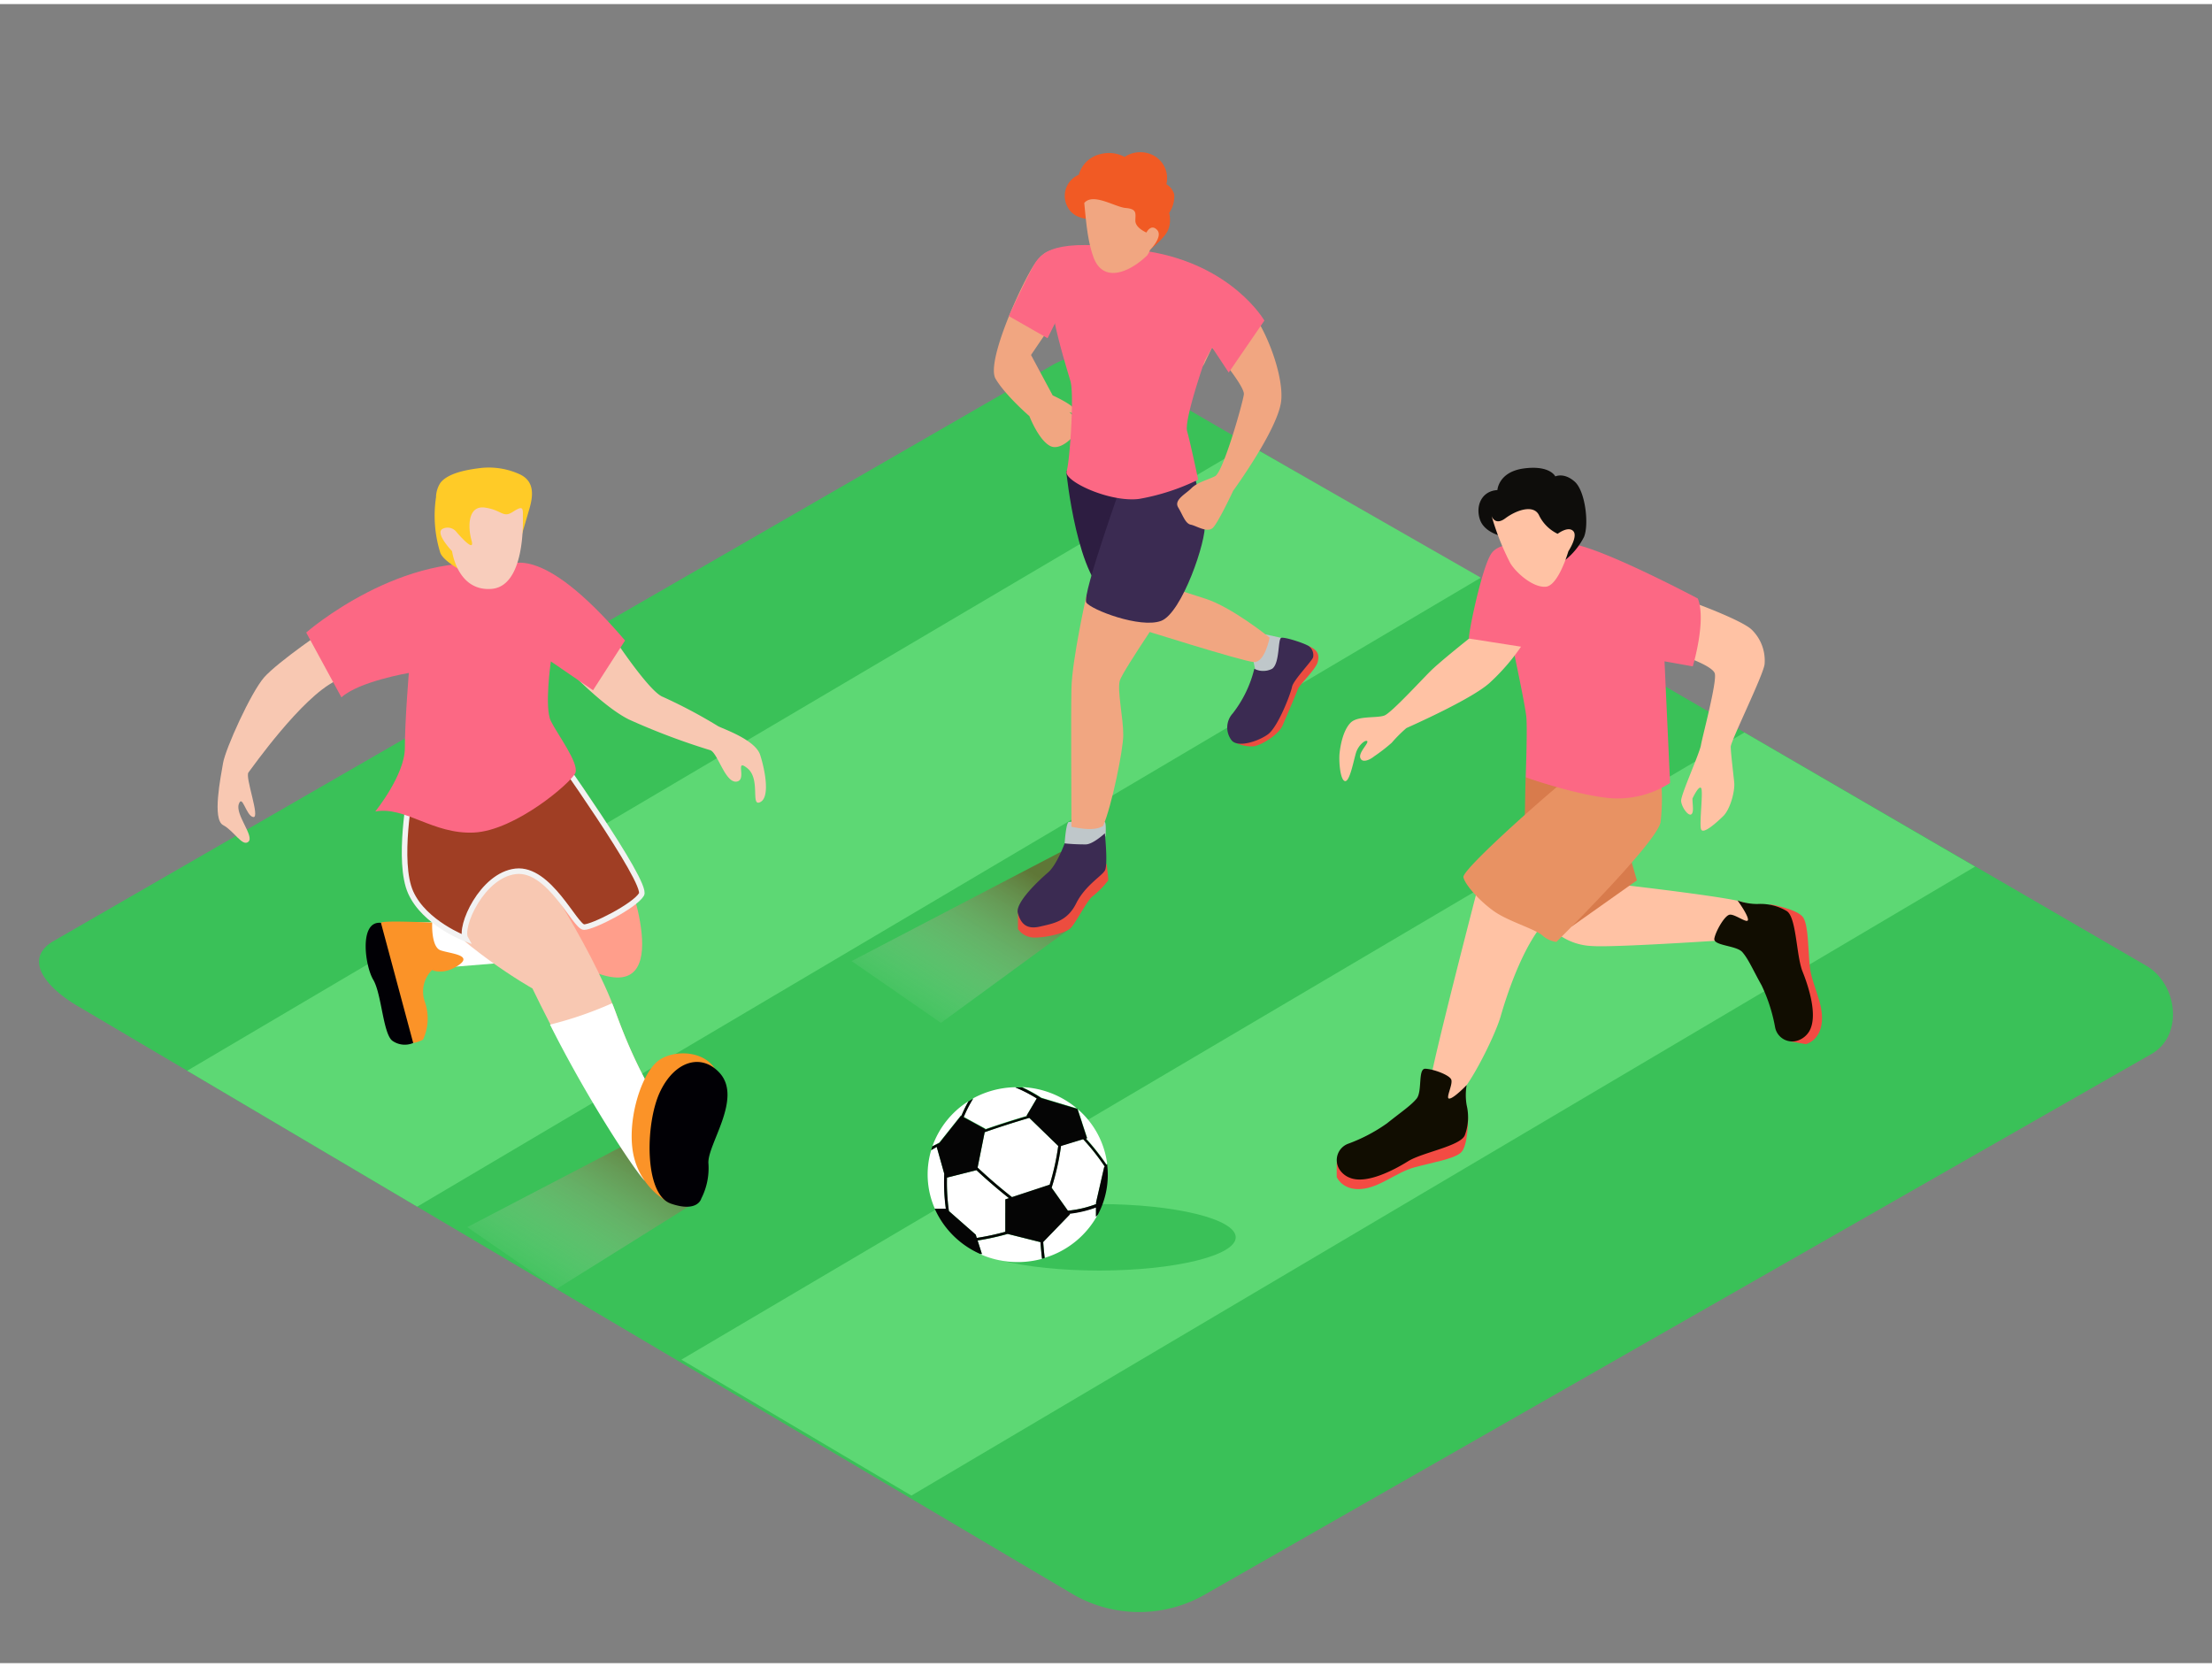 <svg xmlns="http://www.w3.org/2000/svg" xmlns:xlink="http://www.w3.org/1999/xlink" viewBox="0 0 400 300" width="406" height="306" class="illustration styles_illustrationTablet__1DWOa"><rect x="0" y="0" width="400" height="300" fill="#808080" stroke="none"/><defs><linearGradient id="linear-gradient" x1="227.59" y1="232.02" x2="247.63" y2="199.65" gradientUnits="userSpaceOnUse"><stop offset="0" stop-color="#fff" stop-opacity="0"></stop><stop offset="0.99" stop-color="#754c24"></stop></linearGradient><linearGradient id="linear-gradient-2" x1="164.71" y1="184.74" x2="183.34" y2="154.65" xlink:href="#linear-gradient"></linearGradient><linearGradient id="linear-gradient-3" x1="96.39" y1="233.55" x2="115.01" y2="203.46" xlink:href="#linear-gradient"></linearGradient></defs><title>PP</title><g style="isolation: isolate;"><g id="Layer_2" data-name="Layer 2"><path d="M194.28,287.7,14.56,181.48C8.84,178.27,3.93,173,9.51,169.53l180.37-104c2.71-1.68,6.82-2.78,9.57-1.18L388.11,173.89c5.72,3.32,6.75,12.6,1,15.93L218,287.53A23.9,23.9,0,0,1,194.28,287.7Z" fill="#3ac158"></path><path d="M256.16,197.92l-41.73,20.63,16.15,11.18,33.52-22C261,205.7,259.35,199.92,256.16,197.92Z" opacity="0.63" fill="url(#linear-gradient)" style="mix-blend-mode: multiply;"></path><path d="M191.76,153.34,154,173.05l16.15,11.18L193.72,167C190.56,164.91,195,155.34,191.76,153.34Z" opacity="0.63" fill="url(#linear-gradient-2)" style="mix-blend-mode: multiply;"></path><path d="M122.3,201.45,84.5,221.16l16.15,11.18L126.81,216C123.65,214,125.5,203.44,122.3,201.45Z" opacity="0.63" fill="url(#linear-gradient-3)" style="mix-blend-mode: multiply;"></path><polygon points="123.22 245.12 315.44 131.72 357.15 155.97 164.81 269.7 123.22 245.12" fill="#5dd874"></polygon><polygon points="33.85 192.88 225.75 79.67 267.78 103.72 75.44 217.46 33.85 192.88" fill="#5dd874"></polygon><path d="M305.28,107.92c.31,0,9.65,3.45,11.46,5.18a7.78,7.78,0,0,1,2.35,6.28c-.24,2-6.12,13.89-6.12,14.91s.47,4.87.63,6.44-.71,4.87-2,6.12-3.66,3.37-4,2.35.45-7,0-7.46-1.55,1.92-1.55,1.92c0,1.14.31,2.56-.24,2.87s-1.73-1.33-1.81-2.43,3.33-8.56,3.59-10.12,3-11.69,2.48-13-5.11-2.89-5.11-2.89" fill="#ffc2a4"></path><path d="M241.72,209.43v2.67s1,2.42,4.39,2.17,6.34-3,9.6-3.9,7-1.48,8.41-2.63,1.35-6.35,1.35-6.35" fill="#f34b43"></path><path d="M267.37,159.28s-8.9,34.21-8.74,35.9a3.46,3.46,0,0,0,4.37,2.61c2.07-.61,7.29-11,8.36-14.73s4.76-15.49,10.12-19S267.37,159.28,267.37,159.28Z" fill="#ffc2a4"></path><path d="M281.17,167.72a11,11,0,0,0,6.75,2.61c4.45.31,27.61-1.3,27.61-1.3s1.84-5.6,0-6.52-21.94-3.22-21.94-3.22" fill="#ffc2a4"></path><path d="M275.88,139.83s-.45,16.24,0,17.72,8.34,9.25,8.34,9.25L296,158.46l-5.45-19" fill="#d87b4c"></path><path d="M284.17,139.49c-1.36.68-19.88,16.92-19.54,18.4s3.18,4.54,5.68,6.25,6.93,3,8.52,4.2a4.82,4.82,0,0,0,2.61,1.25s18.29-18.06,18.85-21.69a37.23,37.23,0,0,0,0-8.4" fill="#e89263"></path><path d="M277.11,97.81s-5.58-1-7.38,1.48-4.41,15.45-4.07,15.45,8.18,2.84,8.18,2.84,1.93,9.09,2.16,11.24-.11,11-.11,11,8.63,3.07,15,3.75A17.56,17.56,0,0,0,302,140.85l-1-22,5.11.91s2.5-8.29.91-12.27c0,0-16.81-8.93-22.66-9.86" fill="#fc6884"></path><path d="M271.89,96.3s-3.41-.6-4.26-3.06.26-5.19,3.15-5.36c0,0,.17-3.32,4.85-3.92s5.62,1.45,5.62,1.45,1.56-.77,3.5.94,2.62,7.75,1.69,10a12.82,12.82,0,0,1-3.32,4.12" fill="#0e0d0b"></path><path d="M269.72,92.53a46.46,46.46,0,0,0,3.38,8.55c1.07,1.78,4.1,4.45,6.41,4.28s4.1-6.41,4.1-6.41,1.8-2.73.87-3.67-2.81.51-2.81.51a7.2,7.2,0,0,1-3.32-3.26c-.94-2.19-4.19-1-6.13.45S269.72,92.53,269.72,92.53Z" fill="#ffc2a4"></path><path d="M242.18,210.66a3.15,3.15,0,0,1,1.56-4.56,29.82,29.82,0,0,0,7.09-3.72c2.49-2,4.28-3.17,5.34-4.46s.2-5.43,1.56-5.4,4.25,1.06,4.68,1.91-1.16,3.63-.28,3.49,3.09-2.45,3.09-2.45a10.64,10.64,0,0,0,0,3.64,9.33,9.33,0,0,1-.32,5.39c-.71,2-7.66,3.12-10.28,4.75s-7.52,4.18-10.49,3A3.86,3.86,0,0,1,242.18,210.66Z" fill="#110d01"></path><path d="M323.93,187.61l2.63.46s2.56-.57,2.89-4-1.87-6.76-2.19-10.12-.25-7.19-1.15-8.73-6-2.43-6-2.43" fill="#f34b43"></path><path d="M325.23,187.37a3.15,3.15,0,0,1-4.23-2.32,29.82,29.82,0,0,0-2.45-7.62c-1.57-2.8-2.39-4.76-3.48-6s-5.32-1.13-5.06-2.47,1.78-4,2.69-4.28,3.38,1.76,3.39.88-1.88-3.46-1.88-3.46a10.64,10.64,0,0,0,3.58.63,9.33,9.33,0,0,1,5.25,1.24c1.83,1,1.76,8.08,2.91,10.95s2.83,8.12,1.2,10.86A3.86,3.86,0,0,1,325.23,187.37Z" fill="#110d01"></path><path d="M265.66,114.73s-5.28,4.19-7,5.9-7,7.46-8.28,8-4.83,0-6.14,1.31-1.83,3.92-2,5.48.13,5,1,5.09,1.57-3.92,2-5.22,1.7-2.35,2-2-1.57,2-1.26,3,1.69.41,2.51-.26a31.34,31.34,0,0,0,3.17-2.45,25.38,25.38,0,0,1,2.66-2.66c.41-.2,11.6-5.11,15-8.13a38.09,38.09,0,0,0,5.73-6.59Z" fill="#ffc2a4"></path><polyline points="226.69 118.97 227.06 120.73 230.73 120.42 232.94 117.02 232.63 115.39 231.68 114.6 228.82 113.97" fill="#bfc7ca"></polyline><path d="M223.46,133.57a6.57,6.57,0,0,0,3.22.65c1.46-.22,4.55-2.11,5.26-3.79s2.49-5.8,2.76-6.56,3.25-3.6,3.58-4.89.08-2.17-1.69-2.92" fill="#ec4d3f"></path><path d="M205.73,112.86s19,6,21,6.12,2.86-4.42,2.86-4.42-6.84-5.54-11.68-7.06S210.4,105,210.4,105" fill="#f1a681"></path><path d="M226.82,120.19a3.47,3.47,0,0,0,3.23,0c1.41-1,1-5.41,1.64-5.59s4,.91,4.91,1.45a2,2,0,0,1,.86,2c0,.55-3.59,4.18-3.82,5.41s-2.54,7.27-4.36,8.59-5.59,2.5-6.63,1a3.79,3.79,0,0,1,.27-4.79A21.28,21.28,0,0,0,226.82,120.19Z" fill="#3b2b52"></path><path d="M192.52,151.77s.23-3.68.74-3.87a40.86,40.86,0,0,1,6.51,0c.31.15.15,2.57.15,2.57s-2.28,2.67-3.68,2.62A11.63,11.63,0,0,1,192.52,151.77Z" fill="#bfc7ca"></path><path d="M192.81,84.46s2,20.42,8.16,22.84,6.15-19.44,6.15-19.44L200,81.56" fill="#2d1d41"></path><path d="M202.49,122.35C203,120.53,213,106,213,106l-16.55,1s-2.57,11.5-2.7,16.7c-.11,4.58,0,21.18,0,25.07h0c1.73.31,4.13.81,5.73-.15,1.56-3.6,3.64-13.78,3.64-16.46C203.14,129.12,202,124.18,202.49,122.35Z" fill="#f1a681"></path><path d="M184.08,163.73l0,3.53a3.64,3.64,0,0,0,3,1.54c2.1,0,5.69-.77,6.63-1.83s2.82-4.76,3.78-5.56a16.3,16.3,0,0,0,2.9-2.94c.06-.36-.28-3-.28-3" fill="#ec4d3f"></path><path d="M192.52,151.77s-1.42,3.91-3,5.26-6,5.46-5.46,7.35,1.55,3,4,2.43,4.92-.94,6.54-4.18,4.59-4.92,5.19-5.94,0-6.74,0-6.74-2.16,2-3.44,2A36,36,0,0,1,192.52,151.77Z" fill="#3b2b52"></path><path d="M203.1,86s-7.5,20.91-6.66,22.21,9.72,4.72,13.51,3.33,8.3-14.71,7.9-17.58-2.07-9.72-2.07-9.72Z" fill="#3b2b52"></path><path d="M199.59,43.46a45.33,45.33,0,0,0-5.78.65c-2.58.51-4.4-.57-6.78,3s-8.77,17.63-7,20.64,6.12,6.76,6.12,6.76,1.64,4.29,3.74,5.39,5.18-2.47,5.24-3.56-1.77-2.56-1.77-2.56,1.19.55,1-.37-4-2.65-4-2.65l-3.92-7.31L192,55.27l13.94,5.94s6.79,6.67,9.13,5.81,2.77-2.13,2.77-2.13l1.34-2.81s5.94,6.94,5.75,8.49-3.74,14.07-5.21,14.8-3.2,1.1-4.29,2.19-3.2,2.1-2.37,3.47,1.28,2.92,2.28,3.11,3,1.55,4,.55S223,88,223,88s8.13-11.14,8.68-16.26S228,55.42,223,52.13a47.39,47.39,0,0,0-12.41-5.81c-3.19-.93-6.53-4.87-6.53-4.87" fill="#f1a681"></path><path d="M217.85,64.49c-2.84,2.36-5,.12-6-4s2.82-12.82,2.82-12.82-3.18-1.12-4-1.33-5.29,9.19-8.27,10.49-4.7-1.42-6.13-3.78c-1.11-1.83-.5-7-.17-9.28l-2.22.37c-.85,2.05-3.41,8.4-3.5,10.56-.12,2.6,2.48,11.11,3.19,13.47s-.12,14.54-.69,16.31,7.78,5.67,13.1,5A39.88,39.88,0,0,0,216.67,86s-1.42-6.74-2-8.75S217.85,64.49,217.85,64.49Z" fill="#fc6884"></path><path d="M217.85,64.49l1.34-2.4,3,4.54,6.45-9.4s-5.76-10.06-21.11-12.53-18.85-.54-20.53,2.42-4.57,9.3-4.57,9.3l7,4L192,55.27s11.17,17,17.85,15.12S217.85,64.49,217.85,64.49Z" fill="#fc6884"></path><path d="M208.57,27.36a5.16,5.16,0,0,0-5.2.27,6.08,6.08,0,0,0-4.37-.5,5.26,5.26,0,0,0-3.92,3.74h0a4.14,4.14,0,0,0-.59,7.33,5.21,5.21,0,0,0,2.89.65,3.69,3.69,0,0,0,3.44-2.62L201,36a3,3,0,0,0,1.1.17A3.89,3.89,0,0,0,203.3,36a3.94,3.94,0,0,0,1.38,0,3.15,3.15,0,0,0,2.8.43,5.4,5.4,0,0,0,3.43-3.82A4.65,4.65,0,0,0,208.57,27.36Z" fill="#f15a24"></path><path d="M196.86,38.32s-3.79.46-3.79-2.4,3.28-4.61,3.28-4.61a3.9,3.9,0,0,1,3-3.59,4.89,4.89,0,0,1,4.8,1.54s1-1.48,3.79-1.11,2.77,3.79,2.4,4.16a3.09,3.09,0,0,1,2,2.13,5.37,5.37,0,0,1-.92,3.33,4.91,4.91,0,0,1-.18,3.05c-.65,1.57-3.33,3.61-3.33,3.61" fill="#f15a24"></path><path d="M197.71,45.7c1.78,5,6.75,2.65,9.72-.24a4.18,4.18,0,0,0,.53-1s2.4-2.4,1.29-3.61-1.94.46-1.94.46-2-.83-2-2.13.37-2.13-1.76-2.31c-1.89-.16-5.91-2.81-7.48-.9C196.39,39.2,196.63,42.65,197.71,45.7Z" fill="#f1a681"></path><polyline points="82.36 174.06 100.78 172.56 93.92 165.91 72.28 166.09" fill="#fff"></polyline><path d="M78.15,166.1s-.22,4.39,1.51,5,6,.84,3.23,2.72-4.75.84-4.75.84a5.48,5.48,0,0,0-1.28,5.85,9.13,9.13,0,0,1-.36,6.75c-2.44,1.19-3.52.77-5-2.36s-3.23-18.39-2.59-18.81S78.15,166.1,78.15,166.1Z" fill="#fb9328"></path><path d="M74.72,187.86a3.87,3.87,0,0,1-3.82-.44c-1.65-1.41-1.9-8.47-3.41-11s-2.59-10.71,1.4-10.28" fill="#010005"></path><path d="M113,156.26s10,25.25-5.79,18.67-29.05-18.67-29.05-18.67Z" fill="#ff9e8b"></path><path d="M110.81,114.35s6.59,10.05,9.07,10.93a91.51,91.51,0,0,1,9.92,5.26c.68.44,6.77,2.41,7.67,5.25s1.8,7.64,0,8.52.12-4.15-2.31-6.12.05,2.19-2,2.41-3.38-5.25-4.74-5.69a123.29,123.29,0,0,1-14.66-5.53c-5.19-2.56-12.34-10.44-12.34-10.44" fill="#f8c8b2"></path><path d="M60.67,112c-1.31.64-10.49,7-12.9,9.74s-7,12.93-7.43,15.48-2,10.18,0,11.24,3.5,4,4.59,3-2.4-4.88-1.75-6.79,1.31,2.14,2.62,2.34-1.53-7.22-.87-8.07,9.62-13.57,15.74-16.54" fill="#f8c8b2"></path><path d="M92.81,149.88c1.55,1.44,14,19.87,18.61,32.65s9.62,19,9.62,19-3.09,12.41-5.37,9.77S104.49,195,96.28,178c0,0-13.61-7.64-20.95-17.34" fill="#f8c8b2"></path><path d="M99.61,134.21S117.25,158.91,116,161s-8.79,5.91-10.39,5.91-6.26-10.78-12.36-10.09S83,166.91,84.19,169c0,0-7.41-2.78-9.92-8.35s0-18.44,0-18.44" fill="#a03e24" stroke="#f2f2f2" stroke-miterlimit="10"></path><path d="M91.13,101.51c1.06.18,6.14-4.87,21.9,13.57l-5.79,9-7.63-5.22s-1.2,8.35,0,10.78,5.15,7.65,4.43,9.39-10.88,10.44-18.35,10.78S73.27,145,67.86,146c0,0,5.35-6.61,5.35-11.48s.72-13.57.72-13.57-9,1.52-12.19,4.41l-6.37-11.72S72.84,98.38,91.13,101.51Z" fill="#fc6884"></path><path d="M110.61,180.71l.09,0c.26.63.5,1.26.72,1.87,4.65,12.79,9.62,19,9.62,19s-2.43,13.54-4.72,10.91c-2-2.29-10-14.29-16.86-27.95A67.31,67.31,0,0,0,110.61,180.71Z" fill="#fff"></path><path d="M121.32,216.9a12.86,12.86,0,0,1-6.6-8.1c-1.6-5.92.93-14.81,4.09-17.54s11.67-2.21,11.4,5.1" fill="#fb9328"></path><path d="M126.81,216a12.09,12.09,0,0,0,1.3-6.3c-.33-3.34,6.27-11.81,2-16.45-3.3-3.59-8.15-2.14-10.79,3.52s-2.87,18.47,2,20.14S126.81,216,126.81,216Z" fill="#010005"></path><path d="M78.85,89.15V89a5,5,0,0,1,.77-2.4c1.31-1.76,4.7-2.37,6.76-2.64a13.42,13.42,0,0,1,7.7,1.11c2.67,1.32,2.31,3.94,1.63,6.27-.49,1.69-1,3.38-1.47,5.07l-9.46,6.76s-4.52-2.19-5.16-3.95A22.49,22.49,0,0,1,78.85,89.15Z" fill="#ffcb27"></path><path d="M94.55,92.67c0,.68.47,12.62-5.69,13.08s-7.11-6.82-7.11-6.82-3.08-3.19-1.78-4a2,2,0,0,1,2.49.43S86,99.59,85.27,97s-.62-6.41,2.45-5.95,3.21,1.93,5,.78S94.6,91,94.55,92.67Z" fill="#f8cdbc"></path><ellipse cx="198.75" cy="223" rx="24.71" ry="6.01" fill="#3ac158"></ellipse><path d="M196.38,205.11l.22-.07-1.71-5.21a15.63,15.63,0,0,1,5.32,9.87l-.12.12A42.07,42.07,0,0,0,196.38,205.11Z" fill="#fff"></path><path d="M193.5,218.79l-.08-.11a20.61,20.61,0,0,0,4.78-1.13v1.66a2.44,2.44,0,0,0,.37-.42,16.22,16.22,0,0,1-9.65,7.92q-.17-1.44-.27-2.88Z" fill="#fff"></path><path d="M184.85,195.84a16.5,16.5,0,0,1,9.88,3.85l-6.41-1.93A27.94,27.94,0,0,0,184.85,195.84Z" fill="#fff"></path><path d="M173.78,200.94l-3.89,4.89-1.28.72a15.93,15.93,0,0,1,6.52-8.16,24.35,24.35,0,0,0-1.26,2.59Z" fill="#fff"></path><path d="M176.79,223.59a46.82,46.82,0,0,0,5.43-1.19l5.94,1.49q.1,1.48.28,3a16.76,16.76,0,0,1-11.18-.84l.31,0Z" fill="#fff"></path><path d="M185.66,200.94l.09.08q-3.82,1.12-7.57,2.42l0-.1-3.9-2.13a23.85,23.85,0,0,1,1.71-3.35,16.59,16.59,0,0,1,7.62-2,27.62,27.62,0,0,1,3.88,2Z" fill="#fff"></path><path d="M195.87,205.27a41.43,41.43,0,0,1,3.9,4.94l-.11.13-1.46,6.37V217a19.85,19.85,0,0,1-5.09,1.19l-2.94-4.19a44.79,44.79,0,0,0,1.7-7.56Z" fill="#fff"></path><path d="M176.58,210.86q2.83,2.65,5.88,5.06l-.66.22V222a44,44,0,0,1-5.16,1.11l-.19-.59-4.84-4.26a35.05,35.05,0,0,1-.37-6.06Z" fill="#fff"></path><path d="M178.07,204q4-1.4,8.07-2.59l5.23,5.08a44.08,44.08,0,0,1-1.57,7.07l0-.06L183,215.73q-3.23-2.54-6.22-5.34Z" fill="#fff"></path><path d="M170.77,211.52a35.48,35.48,0,0,0,.28,6.31h-2a15.38,15.38,0,0,1-.66-10.59l1-.59Z" fill="#fff"></path><path d="M194.86,199.73l0,.1-.17-.14Z" fill="#050505"></path><path d="M168.61,206.55q-.12.34-.22.69l1-.59,1.36,4.87a35.48,35.48,0,0,0,.28,6.31h-2a16.1,16.1,0,0,0,8.22,8.18l.31,0-.78-2.44a46.82,46.82,0,0,0,5.43-1.19l5.94,1.49q.1,1.48.28,3l.48-.13q-.17-1.44-.27-2.88l4.84-5-.08-.11a20.61,20.61,0,0,0,4.78-1.13v1.66a2.44,2.44,0,0,0,.37-.42,15.29,15.29,0,0,0,1.65-9.09l-.12.12a42.07,42.07,0,0,0-3.72-4.72l.22-.07-1.71-5.21-.17-.14-6.41-1.93a27.94,27.94,0,0,0-3.47-1.92l-.8,0h-.42a27.62,27.62,0,0,1,3.88,2l-1.84,3.12.09.08q-3.82,1.12-7.57,2.42l0-.1-3.9-2.13a23.85,23.85,0,0,1,1.71-3.35q-.45.25-.87.52a24.35,24.35,0,0,0-1.26,2.59l-.08,0-3.89,4.89Zm21.56,7.5a44.79,44.79,0,0,0,1.7-7.56l4-1.23a41.43,41.43,0,0,1,3.9,4.94l-.11.13-1.46,6.37V217a19.85,19.85,0,0,1-5.09,1.19ZM183,215.73q-3.23-2.54-6.22-5.34l1.28-6.4q4-1.4,8.07-2.59l5.23,5.08a44.08,44.08,0,0,1-1.57,7.07l0-.06Zm-11.77-3.52,5.34-1.35q2.83,2.65,5.88,5.06l-.66.22V222a44,44,0,0,1-5.16,1.11l-.19-.59-4.84-4.26A35.05,35.05,0,0,1,171.25,212.21Z" fill="#050505"></path></g></g></svg>